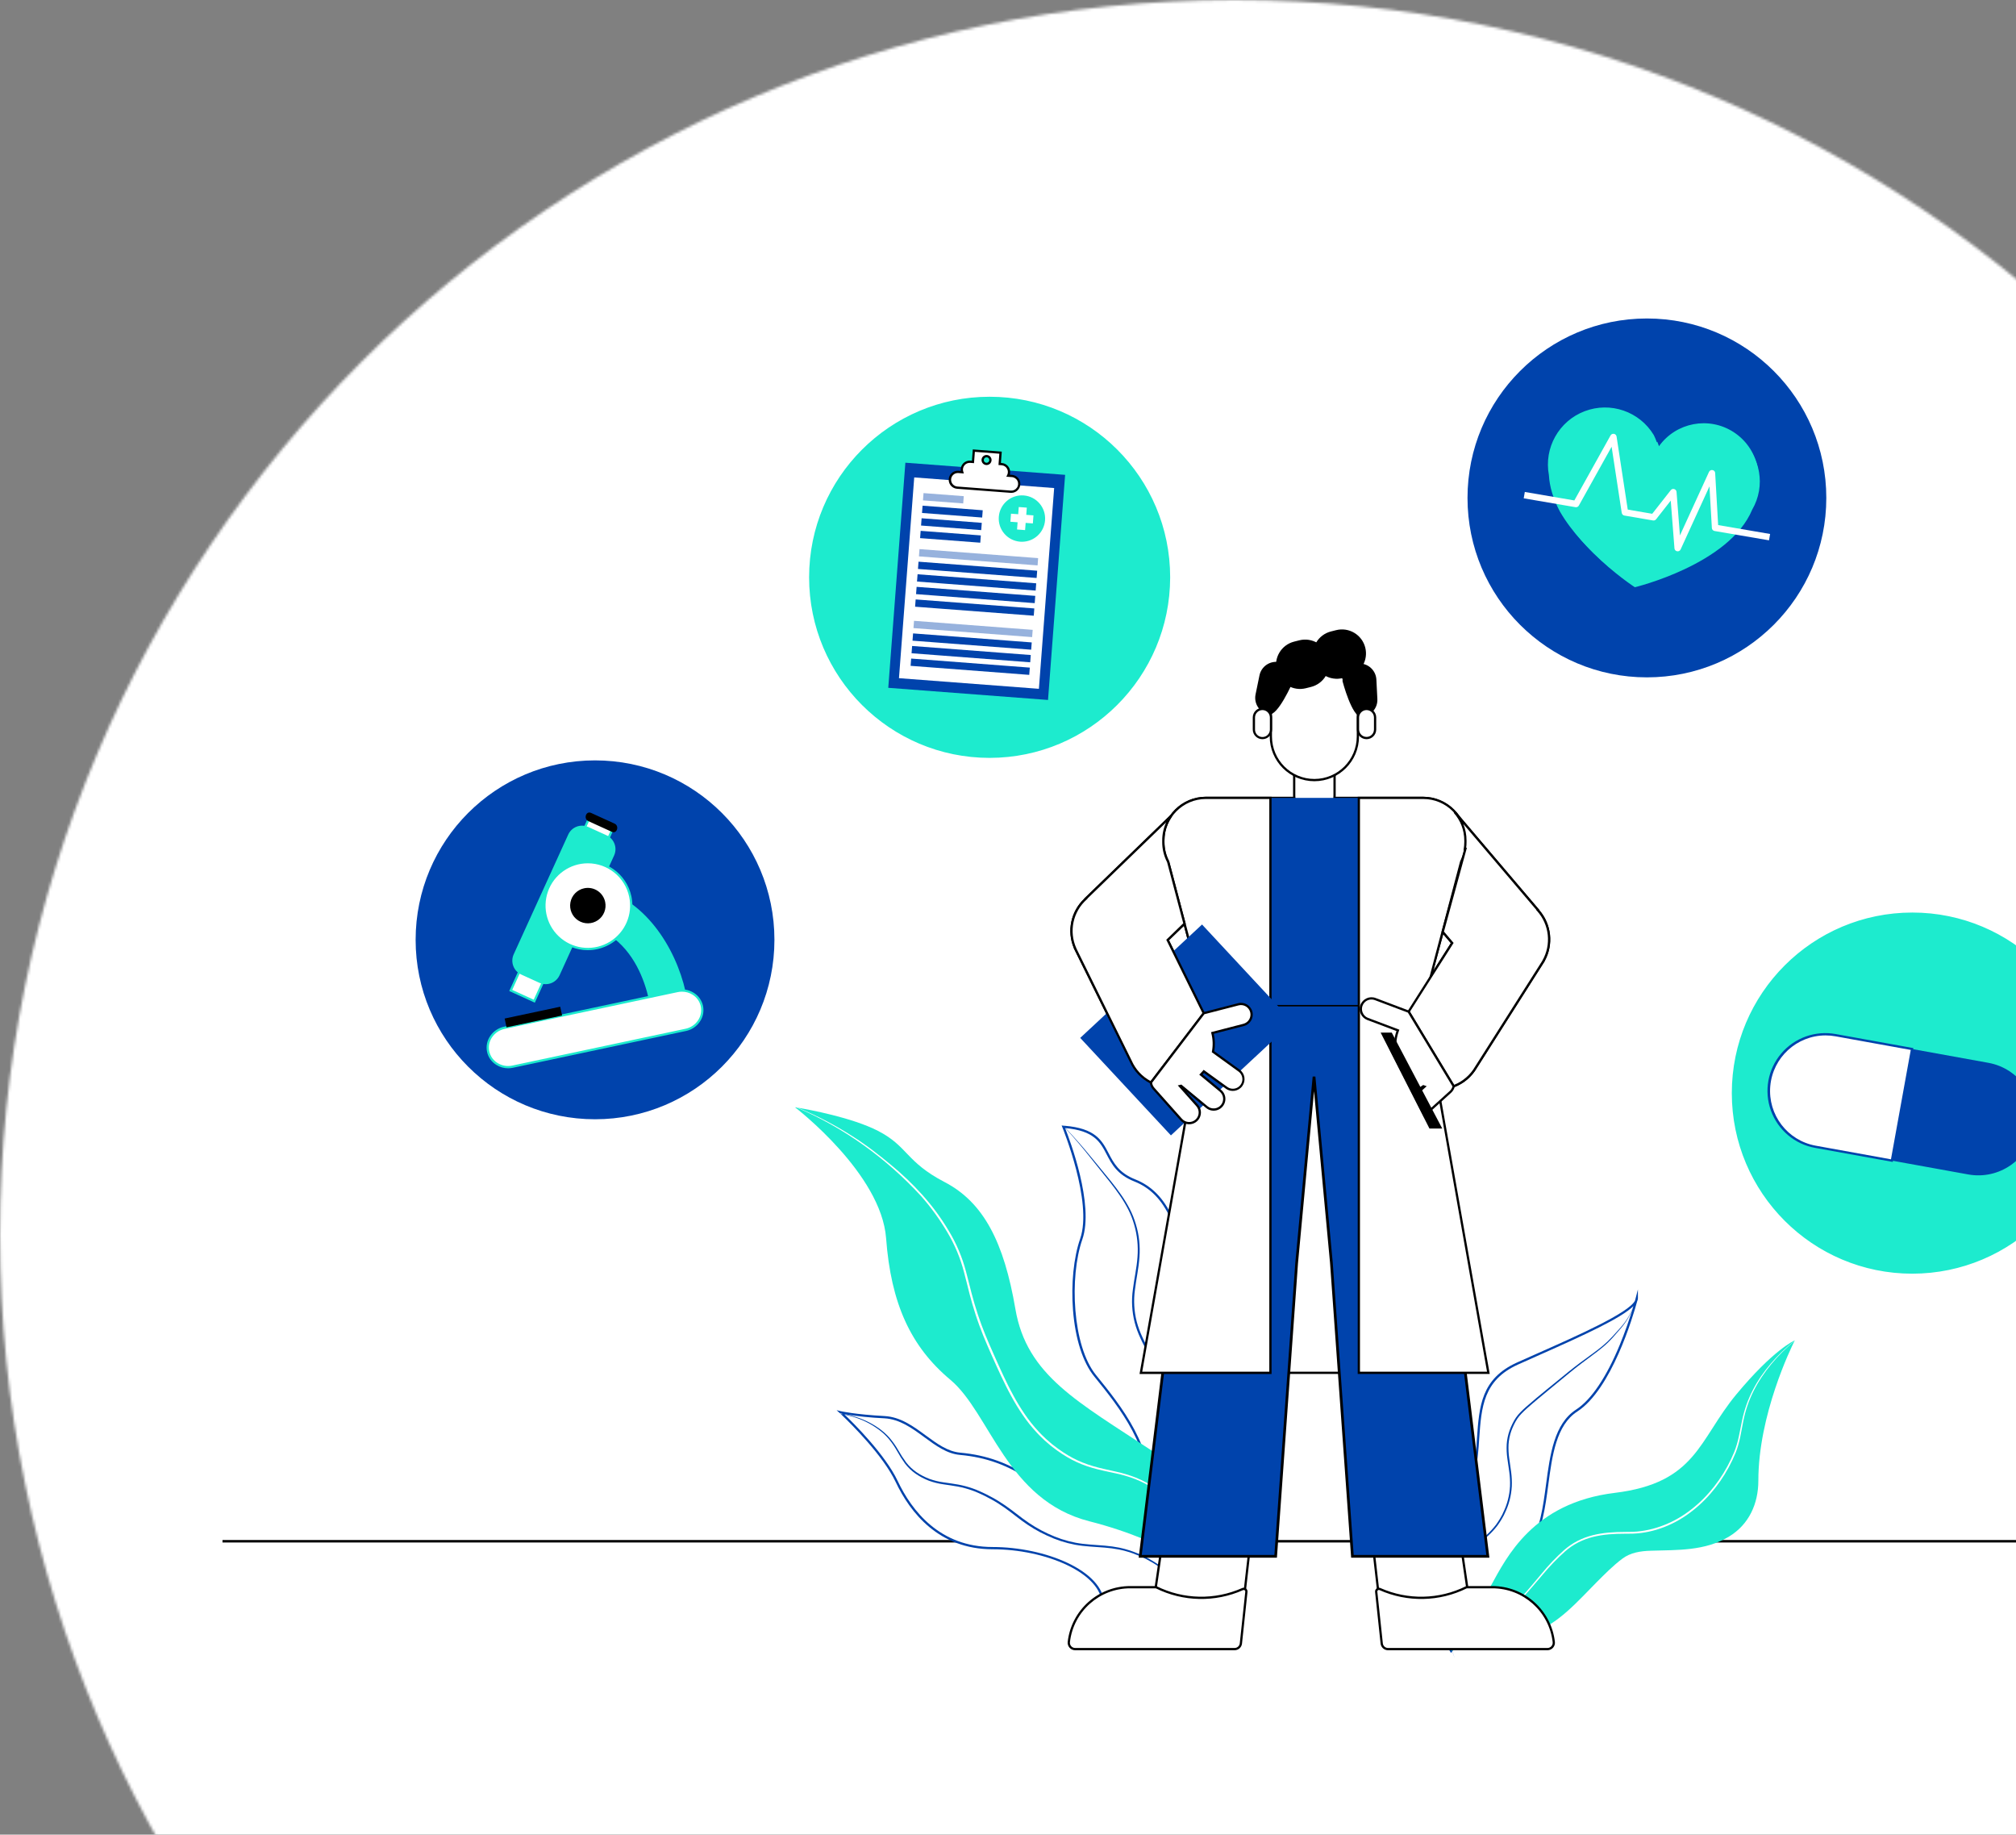 <svg width="743" height="676" viewBox="0 0 743 676" fill="none" xmlns="http://www.w3.org/2000/svg">
<rect x="0" y="0" width="743" height="676" fill="#808080" stroke="none"/>
<mask id="mask0" mask-type="alpha" maskUnits="userSpaceOnUse" x="0" y="0" width="910" height="910">
<path d="M455 910C706.29 910 910 706.29 910 455C910 203.71 706.29 0 455 0C203.71 0 0 203.71 0 455C0 706.29 203.71 910 455 910Z" fill="white"/>
</mask>
<g mask="url(#mask0)">
<rect width="744" height="676" fill="white"/>
<path d="M82 567.437H861.293V568.352H82V567.437Z" fill="black"/>
<path d="M606.971 117.347C643.486 117.347 673.088 146.949 673.088 183.464C673.088 219.98 643.486 249.582 606.971 249.582C570.455 249.582 540.853 219.98 540.853 183.464C540.853 146.949 570.455 117.347 606.971 117.347Z" fill="#0043AC"/>
<path d="M648.283 180.906C649.903 171.459 644.801 162.141 635.969 158.416C627.137 154.691 616.903 157.542 611.269 165.297C608.15 154.77 597.327 148.536 586.657 151.12C575.987 153.704 569.216 164.2 571.259 174.986C572.449 196.889 602.523 216.373 602.523 216.373C602.523 216.373 637.387 208.008 645.796 187.747C647.024 185.632 647.866 183.316 648.283 180.906Z" fill="#1DEBCE"/>
<path d="M645.007 186.326C650.178 177.055 647.162 165.357 638.153 159.742C629.144 154.127 617.314 156.571 611.268 165.297C611.097 164.725 610.9 164.163 610.681 163.611C610.615 163.698 610.547 163.785 610.481 163.874C606.712 153.956 595.986 148.564 585.777 151.456C575.568 154.348 569.264 164.565 571.257 174.986C571.504 179.582 573.029 184.069 575.277 188.293C584.065 203.502 601.734 214.949 601.734 214.949C601.734 214.949 636.601 206.586 645.007 186.326Z" fill="#1DEBCE"/>
<path fill-rule="evenodd" clip-rule="evenodd" d="M601.511 215.298L601.66 215.394L601.833 215.353C602.184 215.269 636.971 206.713 645.382 186.51C650.875 177.163 648.046 165.149 638.959 159.236C629.872 153.323 617.742 155.602 611.421 164.41C611.312 164.094 611.194 163.777 611.068 163.458L610.795 162.772L610.634 162.984C610.319 162.064 609.941 161.167 609.503 160.298C604.249 151.595 593.519 147.9 584.02 151.521C574.52 155.143 568.974 165.043 570.846 175.035C571.083 179.335 572.451 183.862 574.921 188.501C583.657 203.622 601.333 215.182 601.511 215.298ZM575.961 158.273C579.799 153.644 585.501 150.968 591.514 150.973L591.511 150.969C598.57 150.968 605.116 154.656 608.773 160.693C609.303 161.751 609.741 162.853 610.081 163.987L610.318 164.785L610.557 164.462C610.672 164.782 610.776 165.098 610.868 165.41L611.108 166.213L611.602 165.538C616.779 158.106 626.376 155.192 634.811 158.489C643.247 161.787 648.322 170.437 647.086 179.409C646.677 181.771 645.851 184.041 644.649 186.115L644.625 186.163C636.698 205.264 604.484 213.819 601.813 214.498C600.081 213.343 583.85 202.29 575.648 188.094C573.237 183.566 571.901 179.146 571.675 174.961L571.668 174.909C570.549 169.001 572.123 162.902 575.961 158.273Z" fill="#1DEBCE"/>
<path d="M633.225 193.471L632.125 174.263C632.095 173.725 631.69 173.283 631.157 173.206C630.627 173.102 630.094 173.371 629.865 173.861L619.14 197.296L617.888 181.226C617.837 180.686 617.426 180.25 616.89 180.168C616.474 180.089 616.049 180.248 615.787 180.581L608.93 189.309L599.908 187.764L595.793 160.866C595.727 160.351 595.332 159.94 594.821 159.852C594.308 159.765 593.797 160.016 593.553 160.475L580.226 184.395L561.969 181.268L561.568 183.61L580.653 186.878C581.167 186.962 581.677 186.704 581.914 186.239L593.964 164.61L597.686 188.932C597.751 189.452 598.147 189.87 598.663 189.962L609.227 191.77C609.648 191.844 610.076 191.685 610.346 191.354L615.756 184.463L617.128 202.069C617.17 202.603 617.576 203.038 618.106 203.117C618.633 203.22 619.163 202.949 619.388 202.461L630.03 179.208L630.913 194.581C630.959 195.12 631.363 195.56 631.895 195.653L651.97 199.088L652.372 196.75L633.225 193.471Z" fill="white"/>
<path d="M364.733 278.838C401.249 278.838 430.851 249.236 430.851 212.72C430.851 176.204 401.249 146.602 364.733 146.602C328.217 146.602 298.615 176.204 298.615 212.72C298.615 249.236 328.217 278.838 364.733 278.838Z" fill="#1DEBCE"/>
<path fill-rule="evenodd" clip-rule="evenodd" d="M298.199 212.72C298.199 249.465 327.987 279.253 364.732 279.253C401.46 279.212 431.224 249.448 431.266 212.72C431.266 175.975 401.478 146.187 364.732 146.187C327.987 146.187 298.199 175.975 298.199 212.72ZM299.03 212.72C299.03 176.434 328.445 147.018 364.732 147.018C401.001 147.059 430.393 176.451 430.434 212.72C430.434 249.006 401.018 278.422 364.732 278.422C328.445 278.422 299.03 249.006 299.03 212.72Z" fill="#1DEBCE"/>
<path d="M327.373 253.436L333.678 170.488L392.554 174.964L386.248 257.911L327.373 253.436Z" fill="#0043AC"/>
<path d="M331.317 249.883L336.938 175.911L388.51 179.83L382.889 253.801L331.317 249.883Z" fill="white"/>
<path d="M384.744 191.684C384.495 194.965 382.295 197.772 379.169 198.797C376.044 199.823 372.608 198.864 370.465 196.369C368.321 193.873 367.893 190.332 369.378 187.397C370.864 184.462 373.971 182.711 377.251 182.961C381.729 183.301 385.084 187.206 384.744 191.684Z" fill="#1DEBCE"/>
<path fill-rule="evenodd" clip-rule="evenodd" d="M375.985 199.594C376.206 199.61 376.426 199.619 376.646 199.619C381.111 199.612 384.818 196.17 385.157 191.718C385.514 187.011 381.988 182.906 377.282 182.548C372.575 182.191 368.469 185.716 368.111 190.423C367.753 195.129 371.278 199.235 375.985 199.594ZM368.921 190.883C369.024 186.699 372.444 183.361 376.629 183.358V183.355C376.824 183.355 377.021 183.362 377.219 183.38C381.465 183.708 384.646 187.411 384.328 191.658C384.011 195.831 380.426 198.99 376.247 198.78C372.067 198.57 368.817 195.066 368.921 190.883Z" fill="#1DEBCE"/>
<path d="M380.885 189.902L378.231 189.701L378.432 187.045L375.466 186.819L375.264 189.475L372.609 189.274L372.384 192.239L375.038 192.44L374.837 195.096L377.804 195.322L378.004 192.666L380.661 192.868L380.885 189.902Z" fill="white"/>
<path d="M340.162 184.369L340.366 181.689L355.2 182.817L354.996 185.497L340.162 184.369Z" fill="#0043AC" fill-opacity="0.41"/>
<path d="M339.81 189.005L340.014 186.325L362.186 188.015L361.981 190.695L339.81 189.005Z" fill="#0043AC"/>
<path d="M339.457 193.641L339.661 190.96L361.836 192.646L361.632 195.327L339.457 193.641Z" fill="#0043AC"/>
<path d="M339.104 198.276L339.308 195.597L361.484 197.283L361.28 199.962L339.104 198.276Z" fill="#0043AC"/>
<path d="M338.672 205.003L338.875 202.325L382.607 205.649L382.403 208.328L338.672 205.003Z" fill="#0043AC" fill-opacity="0.41"/>
<path d="M338.319 209.64L338.523 206.961L382.255 210.285L382.051 212.964L338.319 209.64Z" fill="#0043AC"/>
<path d="M337.968 214.276L338.172 211.596L381.898 214.929L381.694 217.609L337.968 214.276Z" fill="#0043AC"/>
<path d="M337.615 218.912L337.819 216.231L381.549 219.556L381.346 222.237L337.615 218.912Z" fill="#0043AC"/>
<path d="M337.262 223.548L337.466 220.868L381.198 224.191L380.994 226.871L337.262 223.548Z" fill="#0043AC"/>
<path d="M336.663 231.43L336.867 228.748L380.599 232.072L380.395 234.753L336.663 231.43Z" fill="#0043AC" fill-opacity="0.41"/>
<path d="M336.31 236.065L336.514 233.386L380.246 236.71L380.042 239.389L336.31 236.065Z" fill="#0043AC"/>
<path d="M335.957 240.698L336.161 238.019L379.888 241.353L379.684 244.031L335.957 240.698Z" fill="#0043AC"/>
<path d="M335.605 245.335L335.81 242.657L379.536 245.99L379.331 248.668L335.605 245.335Z" fill="#0043AC"/>
<path fill-rule="evenodd" clip-rule="evenodd" d="M371.538 175.279L372.941 175.383L372.937 175.385C374.537 175.506 375.736 176.902 375.614 178.502C375.493 180.102 374.097 181.301 372.497 181.18L352.794 179.682C351.759 179.604 350.845 178.979 350.395 178.043C349.946 177.107 350.03 176.002 350.616 175.145C351.202 174.288 352.2 173.809 353.235 173.888L354.638 173.991C354.315 173.066 354.481 172.04 355.079 171.263C355.677 170.486 356.626 170.063 357.603 170.138L358.587 170.213L358.905 166.04L368.756 166.789L368.439 170.961L369.191 171.019C370.169 171.093 371.043 171.656 371.516 172.515C371.99 173.374 371.998 174.413 371.538 175.279ZM362.168 169.396C362.107 170.185 362.698 170.874 363.487 170.935H363.485C363.865 170.965 364.241 170.842 364.53 170.594C364.819 170.346 364.998 169.993 365.026 169.613C365.086 168.824 364.495 168.136 363.705 168.076C362.916 168.016 362.228 168.607 362.168 169.396Z" fill="white"/>
<path fill-rule="evenodd" clip-rule="evenodd" d="M372.468 181.593C372.554 181.599 372.639 181.602 372.725 181.602H372.729C374.514 181.6 375.979 180.188 376.045 178.404C376.111 176.62 374.755 175.102 372.975 174.969L372.143 174.906C372.219 174.667 372.266 174.419 372.284 174.169C372.352 173.29 372.068 172.421 371.494 171.752C370.92 171.083 370.104 170.67 369.225 170.604L368.887 170.578L369.204 166.406L358.524 165.594L358.206 169.766L357.635 169.722C356.625 169.647 355.637 170.035 354.948 170.776C354.26 171.518 353.947 172.533 354.098 173.534L353.269 173.471C352.077 173.365 350.921 173.909 350.241 174.894C349.562 175.879 349.464 177.153 349.987 178.23C350.509 179.307 351.57 180.019 352.764 180.095L372.468 181.593ZM350.533 176.594C350.632 175.297 351.711 174.295 353.012 174.293C353.076 174.293 353.141 174.295 353.207 174.298L355.238 174.451L355.031 173.854C354.753 173.06 354.895 172.18 355.407 171.514C355.92 170.848 356.734 170.485 357.572 170.55L358.97 170.657L359.288 166.484L368.31 167.17L367.993 171.342L369.16 171.431C369.998 171.494 370.747 171.976 371.153 172.712C371.558 173.448 371.565 174.339 371.171 175.081L370.875 175.642L372.908 175.798C373.801 175.857 374.594 176.391 374.984 177.197C375.375 178.003 375.302 178.956 374.795 179.694C374.287 180.432 373.423 180.84 372.53 180.763L352.828 179.266C351.457 179.16 350.43 177.965 350.533 176.594ZM363.597 171.354C363.55 171.354 363.502 171.354 363.455 171.349C362.449 171.273 361.688 170.406 361.744 169.399C361.8 168.391 362.653 167.614 363.661 167.651C364.669 167.688 365.463 168.525 365.445 169.534C365.428 170.543 364.606 171.352 363.597 171.354ZM362.58 169.467C362.601 168.921 363.048 168.489 363.594 168.488C363.62 168.488 363.646 168.488 363.673 168.49C364.234 168.533 364.653 169.022 364.61 169.583C364.567 170.143 364.078 170.563 363.517 170.52C362.973 170.477 362.559 170.012 362.58 169.467Z" fill="black"/>
<path d="M704.793 336.654C741.309 336.654 770.911 366.256 770.911 402.772C770.911 439.287 741.309 468.889 704.793 468.889C668.277 468.889 638.676 439.287 638.676 402.772C638.676 366.256 668.277 336.654 704.793 336.654Z" fill="#1DEBCE"/>
<path fill-rule="evenodd" clip-rule="evenodd" d="M638.261 402.773C638.262 439.517 668.049 469.305 704.794 469.305C741.523 469.264 771.287 439.499 771.327 402.77C771.326 366.025 741.538 336.238 704.793 336.239C668.048 336.24 638.261 366.028 638.261 402.773ZM644.092 377.629C654.261 353.078 678.219 337.07 704.793 337.07C741.062 337.11 770.453 366.501 770.495 402.77C770.496 429.344 754.489 453.302 729.938 463.472C705.387 473.642 677.127 468.021 658.335 449.231C639.544 430.44 633.923 402.181 644.092 377.629Z" fill="#1DEBCE"/>
<path d="M704.699 386.522L676.558 381.431C669.201 380.076 661.681 382.758 656.841 388.462C652.002 394.166 650.581 402.022 653.115 409.06C655.65 416.098 661.754 421.244 669.119 422.552L697.252 427.644L704.699 386.522Z" fill="white"/>
<path fill-rule="evenodd" clip-rule="evenodd" d="M669.045 422.963L697.587 428.128L705.18 386.187L676.63 381.024C669.117 379.621 661.429 382.348 656.48 388.172C651.531 393.995 650.079 402.023 652.675 409.211C655.271 416.399 661.517 421.646 669.045 422.963ZM652.44 400.184C653.374 389.633 662.199 381.535 672.791 381.509C674.03 381.509 675.265 381.621 676.484 381.842L704.216 386.858L696.917 427.162L669.193 422.146C658.77 420.258 651.506 410.735 652.44 400.184Z" fill="#0043AC"/>
<path d="M697.252 427.645L725.389 432.737C736.745 434.792 747.617 427.252 749.672 415.896C751.727 404.54 744.188 393.669 732.832 391.613L704.699 386.522L697.252 427.645Z" fill="#0043AC"/>
<path d="M219.299 280.173C255.815 280.173 285.417 309.775 285.417 346.291C285.417 382.807 255.815 412.408 219.299 412.408C182.783 412.408 153.181 382.807 153.181 346.291C153.181 309.775 182.783 280.173 219.299 280.173Z" fill="#0043AC"/>
<path d="M188.235 364.953L217.331 301.038L226.002 304.986L196.906 368.9L188.235 364.953Z" fill="white"/>
<path fill-rule="evenodd" clip-rule="evenodd" d="M187.685 365.157L197.112 369.451L226.553 304.781L217.127 300.487L187.685 365.157ZM196.7 368.35L188.785 364.745L217.539 301.588L225.452 305.193L196.7 368.35Z" fill="#1DEBCE"/>
<path d="M223.38 308.161C225.985 309.356 227.135 312.43 225.954 315.041L205.853 359.178C204.657 361.783 201.581 362.933 198.969 361.752L192.27 358.701C189.665 357.505 188.514 354.43 189.696 351.818L209.797 307.682C210.993 305.077 214.068 303.926 216.68 305.107L223.38 308.161Z" fill="#1DEBCE"/>
<path fill-rule="evenodd" clip-rule="evenodd" d="M198.797 362.13C199.525 362.463 200.316 362.635 201.116 362.635C203.319 362.637 205.32 361.351 206.234 359.347L226.334 315.21C227.61 312.391 226.368 309.071 223.555 307.781L216.853 304.727C214.032 303.447 210.707 304.691 209.419 307.509L189.318 351.645C188.041 354.466 189.284 357.787 192.098 359.078L198.797 362.13ZM210.177 307.854C210.956 306.148 212.66 305.054 214.536 305.055C215.216 305.056 215.889 305.202 216.508 305.484L223.21 308.539C225.606 309.639 226.663 312.467 225.577 314.869L205.477 359.005C204.379 361.406 201.546 362.465 199.142 361.374L192.444 358.322C190.047 357.222 188.989 354.393 190.075 351.99L210.177 307.854Z" fill="#1DEBCE"/>
<path d="M215.42 339.861C216.401 340.079 217.365 340.368 218.304 340.725C221.09 341.721 221.92 342.203 224.954 344.267C232.951 349.708 237.466 358.849 239.56 368.188C241.394 376.357 254.104 373.665 252.267 365.486C248.624 349.237 237.169 331.077 219.503 327.525C216.032 326.827 212.509 327.993 211.295 331.652C210.283 334.702 211.948 339.162 215.422 339.86L215.42 339.861Z" fill="#1DEBCE"/>
<path fill-rule="evenodd" clip-rule="evenodd" d="M239.153 368.279C239.763 371.418 242.561 373.649 245.756 373.544C246.332 373.544 246.906 373.48 247.468 373.354C250.674 372.634 253.669 369.837 252.672 365.396C248.976 348.912 237.311 330.683 219.585 327.119C215.472 326.291 212.062 328.02 210.9 331.522C210.309 333.513 210.573 335.661 211.627 337.451C212.398 338.883 213.751 339.911 215.338 340.268C216.299 340.484 217.244 340.767 218.165 341.117C220.915 342.099 221.738 342.584 224.719 344.61C233.62 350.667 237.481 360.825 239.153 368.279ZM211.688 331.784C212.679 328.797 215.157 327.749 217.606 327.749V327.75C218.214 327.752 218.82 327.814 219.416 327.936C236.778 331.427 248.22 349.359 251.857 365.581C252.731 369.464 250.099 371.913 247.285 372.545C244.385 373.196 240.858 372.083 239.963 368.1C238.258 360.498 234.312 350.136 225.186 343.925C222.133 341.847 221.285 341.352 218.444 340.337C217.486 339.972 216.502 339.677 215.502 339.453C214.149 339.141 212.998 338.259 212.346 337.034C211.419 335.447 211.181 333.55 211.688 331.784Z" fill="#1DEBCE"/>
<path d="M258.69 370.721C259.529 374.659 256.848 378.596 252.733 379.469L188.91 393.032C184.796 393.906 180.746 391.4 179.909 387.462C179.072 383.523 181.752 379.587 185.866 378.712L249.691 365.152C253.804 364.276 257.854 366.783 258.69 370.721Z" fill="white"/>
<path fill-rule="evenodd" clip-rule="evenodd" d="M182.962 392.405C184.25 393.203 185.736 393.625 187.251 393.623C187.838 393.624 188.423 393.563 188.997 393.442L252.82 379.879C254.893 379.448 256.718 378.23 257.912 376.481C259.099 374.781 259.528 372.665 259.097 370.636C258.666 368.608 257.414 366.849 255.638 365.779C253.836 364.666 251.673 364.295 249.604 364.744L185.779 378.304C183.706 378.735 181.881 379.954 180.687 381.703C179.5 383.403 179.071 385.519 179.502 387.547C179.933 389.576 181.186 391.335 182.962 392.405ZM249.778 365.557C250.294 365.446 250.821 365.391 251.349 365.391C252.71 365.389 254.045 365.768 255.202 366.485C256.781 367.44 257.897 369.004 258.285 370.808C258.664 372.614 258.281 374.496 257.227 376.011C256.153 377.583 254.512 378.677 252.647 379.064L188.824 392.623C186.965 393.028 185.02 392.696 183.401 391.696C181.818 390.745 180.701 389.179 180.317 387.373C179.933 385.567 180.316 383.682 181.375 382.169C182.448 380.598 184.089 379.503 185.953 379.117L249.778 365.557Z" fill="#1DEBCE"/>
<path d="M185.996 375.292L206.467 370.941L207.157 374.187L186.685 378.538L185.996 375.292Z" fill="black"/>
<path d="M232.299 330.357C233.645 336.688 231.044 343.206 225.71 346.872C220.376 350.537 213.359 350.629 207.931 347.103C202.503 343.578 199.734 337.13 200.914 330.766C202.095 324.402 206.992 319.376 213.323 318.032C221.967 316.196 230.462 321.714 232.299 330.357Z" fill="white"/>
<path fill-rule="evenodd" clip-rule="evenodd" d="M200.268 334.812C200.858 343.409 207.996 350.087 216.614 350.104C221.57 350.105 226.263 347.87 229.385 344.021C232.507 340.172 233.727 335.12 232.704 330.271C230.911 321.841 222.905 316.233 214.37 317.428C205.836 318.623 199.677 326.214 200.268 334.812ZM201.955 328.476C204.161 322.252 210.048 318.094 216.65 318.096H216.652C224.01 318.097 230.365 323.246 231.892 330.444C233.263 336.902 230.417 343.524 224.787 346.972C219.157 350.421 211.965 349.948 206.835 345.792C201.705 341.636 199.75 334.699 201.955 328.476Z" fill="#1DEBCE"/>
<path d="M223.034 332.325C223.583 334.908 222.523 337.567 220.347 339.063C218.172 340.558 215.309 340.596 213.095 339.158C210.88 337.72 209.75 335.09 210.231 332.494C210.713 329.898 212.71 327.848 215.293 327.299C218.818 326.551 222.283 328.8 223.034 332.325Z" fill="black"/>
<path d="M216.833 302.553C219.722 303.869 222.612 305.185 225.503 306.501C227.373 307.354 228.351 304.319 226.502 303.477C223.614 302.161 220.725 300.845 217.835 299.529C215.964 298.675 214.986 301.711 216.833 302.553V302.553Z" fill="black"/>
<path d="M398.501 456.54C393.706 470.329 394.609 495.804 403.597 506.894C412.586 517.984 425.476 533.865 423.38 552.749C421.416 570.418 436.771 580.43 445.505 581.646L445.648 581.667C446.165 581.733 446.685 581.768 447.206 581.771C447.206 581.771 472.531 548.551 453.35 521.279C434.169 494.008 437.465 493.406 436.868 476.022C436.271 458.637 432.67 440.655 418.284 434.962C403.991 429.302 412.186 416.838 392.295 415.209C392.265 415.209 392.236 415.205 392.203 415.205L391.911 415.179C391.911 415.179 403.295 442.752 398.501 456.54Z" fill="white"/>
<path fill-rule="evenodd" clip-rule="evenodd" d="M447.202 582.187H447.409L447.534 582.023C451.938 575.849 455.417 569.064 457.862 561.885C461.48 551.106 463.696 535.271 453.687 521.041C437.4 497.881 437.394 494.063 437.374 482.737V482.737C437.371 480.783 437.367 478.57 437.279 476.008C436.478 452.83 430.313 439.277 418.433 434.576C412.351 432.167 410.44 428.503 408.591 424.958L408.591 424.958C406.117 420.214 403.78 415.733 392.293 414.794L392.286 415.023L392.262 415.033L392.236 414.791L391.262 414.707L391.522 415.338C391.635 415.613 402.793 442.921 398.104 456.404C395.693 463.339 394.704 473.192 395.462 482.762C396.296 493.31 399.069 501.973 403.27 507.156L403.274 507.16C412.459 518.485 425.038 533.994 422.96 552.704C422.013 560.417 424.654 568.138 430.126 573.656C435.274 579.001 441.594 581.522 445.438 582.057L445.591 582.079C446.125 582.148 446.663 582.184 447.202 582.187ZM398.893 456.677L398.501 456.541L398.893 456.679C394.07 470.548 395.237 495.922 403.92 506.633L403.92 506.633C413.199 518.072 425.908 533.739 423.792 552.796C422.875 560.263 425.432 567.738 430.73 573.08C435.731 578.271 441.848 580.717 445.562 581.236L445.708 581.258C446.166 581.314 446.601 581.347 446.997 581.355C451.287 575.287 454.684 568.634 457.083 561.601C460.635 551.01 462.812 535.46 453.009 521.521C436.572 498.147 436.565 494.265 436.546 482.74C436.543 480.793 436.539 478.587 436.451 476.039C435.662 453.227 429.669 439.917 418.13 435.351C411.76 432.828 409.776 429.024 407.857 425.345C405.513 420.85 403.296 416.601 392.547 415.65C394.25 419.934 403.341 443.891 398.893 456.679L398.893 456.679C398.893 456.679 398.893 456.678 398.893 456.677Z" fill="#0043AC"/>
<path d="M309.789 520.377C309.789 520.377 309.989 520.561 310.357 520.913C310.42 520.971 310.49 521.038 310.564 521.108C313.739 524.137 325.798 536.004 330.462 545.853C335.859 557.244 346.348 570.431 365.829 570.431C385.31 570.431 406.292 579.123 406.593 591.111C406.835 600.844 432.949 608.337 443.175 594.812C443.212 594.76 443.25 594.708 443.287 594.656C445.593 591.536 447.063 587.312 447.202 581.772C447.202 581.772 429.07 552.45 411.985 553.046C394.9 553.643 388.611 550.95 380.215 545.257C371.818 539.564 363.732 536.564 353.841 535.666C343.949 534.768 337.06 522.776 325.968 522.179C314.876 521.582 309.789 520.377 309.789 520.377Z" fill="white"/>
<path fill-rule="evenodd" clip-rule="evenodd" d="M417.097 601.107C420.118 602.076 423.272 602.572 426.445 602.577C428.043 602.581 429.638 602.446 431.213 602.172C436.439 601.25 440.69 598.792 443.51 595.063L443.624 594.907C446.143 591.5 447.487 587.084 447.619 581.784L447.622 581.661L447.557 581.557C444.222 576.368 440.459 571.468 436.308 566.906C427.372 557.183 419.18 552.381 411.972 552.634C395.487 553.214 389.178 550.833 380.45 544.914C371.92 539.127 363.726 536.148 353.881 535.254C349.261 534.835 345.324 531.944 341.156 528.883C336.604 525.54 331.897 522.083 325.993 521.765C315.097 521.175 309.952 519.991 309.884 519.975L309.884 519.975L308.337 519.611L309.504 520.684C309.506 520.686 309.705 520.868 310.069 521.216L310.277 521.41C313.763 524.735 325.497 536.341 330.087 546.031C335.452 557.352 346.007 570.846 365.831 570.846C375.488 570.846 385.473 572.962 393.227 576.651C401.444 580.559 406.043 585.698 406.179 591.122C406.278 595.086 410.563 599.005 417.097 601.107ZM330.84 545.678C326.3 536.093 314.925 524.719 311.116 521.063L311.117 521.06C316.026 521.862 320.978 522.375 325.948 522.594C331.605 522.902 336.21 526.281 340.664 529.552L340.664 529.552C344.928 532.683 348.955 535.641 353.806 536.081C363.503 536.961 371.577 539.898 379.984 545.602C388.87 551.628 395.284 554.053 412.002 553.463C428.165 552.898 445.576 579.976 446.785 581.888C446.64 586.955 445.352 591.169 442.957 594.408L442.846 594.564C438.621 600.152 429.1 604.097 417.351 600.318C411.159 598.325 407.1 594.71 407.01 591.104C406.699 578.678 385.058 570.018 365.831 570.018C346.442 570.018 336.101 556.782 330.84 545.678Z" fill="#0043AC"/>
<path d="M392.201 415.206C394.126 417.289 396.002 419.414 397.827 421.579C400.438 424.65 402.886 427.853 405.425 430.99C407.957 434.127 410.521 437.243 412.781 440.568C413.918 442.218 414.945 443.941 415.855 445.727C416.753 447.513 417.478 449.382 418.019 451.307C419.13 455.153 419.539 459.167 419.226 463.158C418.955 467.151 418.019 471.081 417.53 475.112C416.951 479.166 417.174 483.294 418.186 487.263C418.71 489.235 419.41 491.156 420.279 493.002C420.717 493.917 421.106 494.857 421.611 495.742C422.096 496.632 422.551 497.543 423.102 498.399C425.253 501.833 427.639 505.114 430.245 508.218C432.751 511.363 435.228 514.542 436.991 518.134L437.643 519.479C437.872 519.926 438.026 520.402 438.219 520.862L438.775 522.252L439.23 523.677C439.372 524.157 439.541 524.625 439.668 525.11L440.019 526.568C440.132 527.056 440.257 527.541 440.366 528.03L440.633 529.504C440.965 531.473 441.128 533.467 441.122 535.465C441.118 537.461 440.921 539.458 440.725 541.467C439.848 549.52 440.107 557.657 441.494 565.639C442.4 571.073 443.74 576.426 445.504 581.645L445.646 581.666C443.963 576.413 442.709 571.032 441.895 565.576C440.594 557.625 440.414 549.531 441.36 541.529C441.577 539.529 441.795 537.507 441.815 535.469C441.836 533.432 441.678 531.397 441.343 529.387L441.076 527.887C440.968 527.39 440.846 526.897 440.73 526.4L440.378 524.918C440.253 524.425 440.082 523.944 439.936 523.456L439.476 522.001L438.916 520.581C438.72 520.109 438.562 519.624 438.331 519.169L437.667 517.791C435.88 514.119 433.369 510.878 430.867 507.72C428.295 504.635 425.94 501.376 423.816 497.966C423.273 497.127 422.822 496.233 422.342 495.356C421.841 494.487 421.459 493.56 421.022 492.662C420.168 490.859 419.477 488.982 418.959 487.056C417.959 483.187 417.731 479.159 418.286 475.202C418.75 471.225 419.681 467.27 419.944 463.205C420.092 461.172 420.061 459.13 419.853 457.102C419.631 455.075 419.223 453.073 418.633 451.121C418.062 449.167 417.307 447.272 416.377 445.461C415.438 443.663 414.381 441.927 413.215 440.266C410.901 436.941 408.312 433.837 405.742 430.73C403.153 427.643 400.651 424.472 397.982 421.444C396.132 419.322 394.235 417.244 392.293 415.21C392.263 415.21 392.234 415.206 392.201 415.206Z" fill="#0043AC"/>
<path d="M293.005 407.991C293.494 408.367 324.784 432.452 326.572 456.24C328.368 480.216 335.559 496.101 350.247 508.39C364.935 520.679 370.927 552.75 401.499 560.54C432.071 568.33 447.204 581.771 447.204 581.771C447.204 581.771 447.287 581.308 447.379 580.456C447.387 580.36 447.4 580.264 447.413 580.159C448.031 573.856 448.553 550.461 424.878 534.768C397.301 516.485 378.421 506.894 374.224 482.317C370.027 457.74 362.534 443.053 348.151 435.559C333.767 428.066 334.663 422.373 323.573 416.68C313.987 411.759 298.135 408.852 294.009 408.15C293.858 408.125 293.72 408.104 293.603 408.087C293.247 408.025 293.043 407.991 293.005 407.991Z" fill="#1DEBCE"/>
<path d="M293.603 408.087C311.037 415.473 326.718 426.847 339.483 440.731C343.066 444.797 346.261 449.189 349.027 453.851C351.822 458.488 353.932 463.505 355.292 468.746C355.998 471.361 356.621 474.009 357.302 476.649C357.991 479.285 358.738 481.908 359.595 484.502C360.004 485.801 360.493 487.079 360.936 488.37C361.403 489.648 361.913 490.915 362.402 492.188C363.441 494.706 364.516 497.217 365.623 499.697C366.739 502.179 367.845 504.668 369.015 507.127C369.587 508.363 370.205 509.578 370.799 510.802C371.434 512.013 372.031 513.237 372.703 514.428C373.999 516.834 375.424 519.168 376.972 521.42C378.511 523.686 380.222 525.831 382.089 527.836L382.791 528.584C383.021 528.839 383.263 529.085 383.514 529.315L384.996 530.739C385.502 531.199 386.032 531.633 386.55 532.084C386.81 532.306 387.064 532.531 387.33 532.748L388.144 533.372C390.308 535.057 392.612 536.554 395.032 537.845C397.466 539.116 400.023 540.135 402.664 540.886C405.291 541.65 407.977 542.173 410.625 542.749C413.276 543.28 415.879 544.03 418.407 544.992C420.918 545.989 423.319 547.244 425.57 548.739C430.077 551.757 434.021 555.54 437.224 559.917C440.419 564.311 443.059 569.082 445.085 574.123C445.929 576.203 446.693 578.314 447.378 580.455C447.387 580.359 447.399 580.263 447.412 580.158C446.773 578.099 446.061 576.054 445.273 574.047C443.301 568.958 440.708 564.132 437.554 559.679C434.353 555.232 430.396 551.381 425.865 548.301C423.592 546.771 421.166 545.482 418.626 544.454C416.076 543.459 413.446 542.68 410.765 542.127C408.108 541.526 405.448 540.991 402.858 540.218C400.268 539.466 397.759 538.459 395.368 537.211C392.991 535.931 390.727 534.452 388.601 532.787L387.8 532.173C387.536 531.96 387.286 531.735 387.031 531.513C386.521 531.071 385.999 530.645 385.502 530.185L384.045 528.782C383.798 528.553 383.564 528.31 383.339 528.06L382.645 527.32C380.808 525.339 379.125 523.22 377.612 520.982C376.085 518.747 374.68 516.431 373.404 514.044C372.74 512.866 372.142 511.647 371.52 510.443C370.927 509.22 370.317 508.012 369.753 506.776C368.592 504.324 367.494 501.84 366.387 499.358C365.272 496.872 364.197 494.38 363.162 491.881C362.673 490.615 362.164 489.358 361.692 488.089C361.249 486.806 360.76 485.543 360.355 484.25C359.499 481.677 358.751 479.075 358.058 476.452C357.373 473.824 356.742 471.18 356.028 468.544C354.638 463.243 352.49 458.169 349.649 453.482C348.254 451.13 346.734 448.858 345.126 446.653C343.509 444.456 341.776 442.34 339.963 440.304C336.313 436.247 332.359 432.475 328.134 429.022C326.045 427.28 323.915 425.584 321.743 423.934C320.649 423.124 319.568 422.297 318.44 421.528L316.769 420.359L315.06 419.235C308.408 414.885 301.359 411.173 294.008 408.149C293.857 408.125 293.719 408.105 293.603 408.087Z" fill="white"/>
<path d="M303.28 520.349C305.725 520.414 308.16 520.668 310.565 521.109C310.49 521.038 310.419 520.971 310.357 520.913C308.017 520.539 305.65 520.351 303.28 520.349Z" fill="white"/>
<path d="M443.177 594.812C444.681 597.218 446.067 599.703 447.385 602.218C446.116 599.649 444.771 597.114 443.288 594.658C443.253 594.708 443.215 594.762 443.177 594.812Z" fill="white"/>
<path d="M310.357 520.91C310.42 520.968 310.491 521.035 310.565 521.106C311.708 521.323 312.84 521.591 313.961 521.908C317.433 522.874 320.704 524.455 323.618 526.574C323.974 526.854 324.353 527.094 324.687 527.393L325.711 528.261L326.668 529.201C326.989 529.513 327.265 529.865 327.566 530.196C328.71 531.575 329.726 533.056 330.602 534.619C331.475 536.216 332.449 537.757 333.518 539.23C334.633 540.695 335.97 541.976 337.482 543.027C338.995 544.069 340.626 544.928 342.341 545.588C344.063 546.212 345.845 546.656 347.659 546.912C349.455 547.196 351.244 547.4 353.001 547.739C354.757 548.071 356.486 548.538 358.172 549.134L359.429 549.597L360.662 550.128C361.485 550.475 362.286 550.897 363.097 551.271C364.692 552.09 366.28 552.933 367.792 553.898C369.312 554.85 370.778 555.882 372.215 556.969C373.651 558.055 375.06 559.182 376.522 560.26C377.984 561.337 379.5 562.352 381.066 563.288C382.631 564.218 384.246 565.061 385.903 565.815C389.202 567.377 392.688 568.51 396.275 569.186C399.871 569.838 403.517 569.934 407.093 570.231C408.881 570.369 410.661 570.608 412.423 570.945L413.735 571.237C413.952 571.289 414.173 571.333 414.386 571.388L415.033 571.576L416.324 571.947C416.755 572.068 417.168 572.244 417.59 572.386C420.975 573.591 424.186 575.24 427.138 577.289C430.08 579.362 432.794 581.741 435.234 584.386C437.685 587.031 439.923 589.867 441.925 592.866C442.351 593.509 442.769 594.156 443.178 594.808C443.216 594.756 443.254 594.704 443.291 594.652C442.911 594.008 442.512 593.373 442.109 592.743C440.149 589.696 437.95 586.809 435.534 584.109C433.102 581.412 430.388 578.983 427.44 576.863C424.467 574.753 421.229 573.047 417.808 571.789C417.382 571.638 416.96 571.458 416.525 571.329L415.214 570.936L414.558 570.74C414.341 570.677 414.115 570.632 413.894 570.577L412.561 570.265C410.776 569.911 408.972 569.66 407.158 569.514C403.541 569.202 399.941 569.098 396.415 568.44C392.895 567.764 389.476 566.641 386.24 565.099C384.612 564.347 383.025 563.509 381.486 562.588C379.95 561.665 378.466 560.662 377.018 559.593C375.57 558.524 374.157 557.404 372.706 556.314C371.255 555.223 369.757 554.184 368.212 553.223C366.675 552.246 365.062 551.398 363.442 550.574C362.619 550.193 361.813 549.772 360.969 549.425L359.712 548.886L358.425 548.414C356.701 547.81 354.934 547.341 353.137 547.011C351.345 546.673 349.541 546.472 347.765 546.197C345.999 545.953 344.262 545.529 342.582 544.931C340.914 544.306 339.325 543.49 337.845 542.5C336.376 541.497 335.072 540.272 333.978 538.87C332.91 537.426 331.935 535.917 331.057 534.35C330.15 532.771 329.101 531.276 327.925 529.885C327.613 529.551 327.328 529.192 326.994 528.883L326.003 527.935L324.951 527.062C324.608 526.761 324.223 526.514 323.86 526.243C320.878 524.152 317.547 522.611 314.022 521.694C312.815 521.371 311.591 521.109 310.357 520.91Z" fill="#0043AC"/>
<path d="M534.811 608.318C534.811 608.318 523.814 590.394 523.407 576.142C523 561.889 540.678 558.349 543.529 541.65C546.381 524.95 542.142 510.159 559.249 502.421C576.355 494.683 603.237 483.685 603.237 478.39C603.237 478.39 594.916 510.792 581.067 519.752C567.219 528.713 573.097 556.184 564.137 569.218L534.811 608.318Z" fill="white"/>
<path fill-rule="evenodd" clip-rule="evenodd" d="M534.457 608.537L534.777 609.057L564.48 569.455C568.392 563.768 569.528 555.281 570.626 547.07L570.628 547.054C572.073 536.26 573.566 525.104 581.294 520.103C593.939 511.921 601.86 485.015 603.383 479.46C603.553 479.129 603.646 478.764 603.654 478.392V475.103L602.836 478.288C602.832 478.305 602.74 478.657 602.566 479.285C600.155 483.814 581.272 492.184 567.213 498.416L567.165 498.437L566.656 498.663C564.008 499.836 561.449 500.97 559.079 502.044C545.879 508.015 545.167 518.168 544.342 529.925L544.342 529.927C544.131 533.83 543.723 537.719 543.121 541.581C541.737 549.679 536.868 554.576 532.159 559.312L532.158 559.313C527.335 564.163 522.779 568.745 522.991 576.155C523.397 590.357 534.346 608.357 534.457 608.537ZM567.502 499.197C584.053 491.863 597.462 485.691 601.998 481.253L602 481.251C600.562 486.098 598.88 490.87 596.961 495.549C592.006 507.534 586.432 515.782 580.841 519.4C572.791 524.608 571.272 535.96 569.803 546.938L569.803 546.939C568.716 555.06 567.593 563.454 563.804 568.967L534.852 607.575C533.056 604.51 524.184 588.756 523.823 576.132C523.622 569.078 528.055 564.619 532.749 559.898C537.326 555.295 542.513 550.078 543.939 541.721C544.547 537.833 544.958 533.916 545.171 529.986C545.977 518.491 546.672 508.568 559.421 502.802C561.943 501.661 564.674 500.45 567.502 499.197Z" fill="#0043AC"/>
<path d="M536.229 611.164C534.968 607.957 533.981 604.649 533.278 601.275C532.933 599.591 532.684 597.888 532.533 596.175C532.481 595.318 532.401 594.46 532.409 593.603C532.409 593.174 532.386 592.745 532.402 592.316L532.454 591.031C532.622 587.604 533.373 584.231 534.675 581.056C535.039 580.284 535.396 579.506 535.784 578.746L536.437 577.646L536.764 577.096C536.868 576.91 537.008 576.747 537.128 576.571L537.877 575.534C537.999 575.36 538.133 575.193 538.276 575.035L538.692 574.55L539.107 574.065L539.315 573.823L539.541 573.595L540.444 572.686C542.9 570.304 545.77 568.368 548.314 565.995C549.601 564.821 550.785 563.538 551.853 562.161L552.595 561.084C552.853 560.732 553.09 560.366 553.305 559.986L553.948 558.847C554.052 558.657 554.167 558.47 554.265 558.276L554.535 557.681C556.089 554.543 556.987 551.122 557.177 547.626C557.246 545.885 557.166 544.141 556.939 542.413C556.735 540.69 556.433 538.99 556.219 537.292C555.975 535.607 555.894 533.902 555.977 532.201C556.089 530.51 556.432 528.842 556.995 527.243C557.283 526.445 557.616 525.663 557.991 524.902C558.355 524.138 558.773 523.401 559.243 522.697C559.724 522.003 560.265 521.353 560.861 520.755C561.45 520.142 562.079 519.56 562.711 518.982C565.271 516.696 567.94 514.51 570.593 512.314L578.573 505.742C581.233 503.56 583.982 501.49 586.759 499.447C588.142 498.419 589.531 497.389 590.85 496.266C592.171 495.146 593.413 493.935 594.566 492.642C599.163 487.469 600.241 486.252 602.61 479.782C600.135 486.211 598.964 487.352 594.314 492.414C593.157 493.681 591.916 494.868 590.598 495.967C589.281 497.066 587.891 498.079 586.499 499.093C583.705 501.108 580.925 503.161 578.238 505.327C575.551 507.494 572.88 509.665 570.214 511.851C567.547 514.037 564.877 516.215 562.289 518.513C561.649 519.097 561.01 519.683 560.402 520.311C559.78 520.933 559.214 521.609 558.71 522.331C558.221 523.059 557.784 523.822 557.404 524.612C557.015 525.396 556.67 526.2 556.371 527.022C555.782 528.677 555.422 530.405 555.3 532.157C555.208 533.902 555.286 535.651 555.532 537.38C555.754 539.1 556.061 540.796 556.267 542.495C556.496 544.185 556.579 545.891 556.517 547.596C556.341 551.006 555.474 554.345 553.967 557.409L553.707 557.992C553.612 558.182 553.499 558.365 553.399 558.551L552.776 559.664C552.568 560.036 552.338 560.394 552.087 560.738L551.366 561.791C550.325 563.142 549.169 564.402 547.912 565.555C547.301 566.151 546.628 566.687 545.984 567.251L543.986 568.887C542.646 569.969 541.324 571.096 540.078 572.305L539.168 573.24L538.94 573.474L538.729 573.723L538.308 574.222L537.888 574.72C537.743 574.883 537.608 575.054 537.485 575.234L536.73 576.299C536.608 576.48 536.47 576.647 536.362 576.838L536.034 577.402L535.378 578.53C534.99 579.309 534.635 580.102 534.272 580.89L533.82 582.112L533.594 582.722C533.528 582.93 533.471 583.138 533.409 583.346L533.046 584.596C532.942 585.016 532.857 585.442 532.761 585.865C532.551 586.707 532.463 587.572 532.324 588.428C532.265 588.857 532.243 589.291 532.201 589.721C532.159 590.152 532.117 590.584 532.117 591.02L532.085 592.319C532.077 592.751 532.105 593.184 532.114 593.618C532.12 594.483 532.217 595.344 532.281 596.205C532.46 597.924 532.737 599.631 533.112 601.317C533.872 604.681 534.914 607.975 536.229 611.164Z" fill="#0043AC"/>
<path d="M534.812 608.317C535.215 608.168 535.615 608.025 536.011 607.89C536.115 607.855 536.219 607.817 536.317 607.786C546.323 604.37 554.206 604.201 564.731 601.433C573.796 599.048 581.979 589.459 588.393 583.041C591.432 580.004 594.462 576.907 597.901 574.328C600.942 572.042 604.647 571.502 608.362 571.387C618.314 571.076 628.376 571.519 637.232 566.17C644.594 561.728 648.041 554.036 648.041 545.594C648.041 521.305 660.089 496.645 661.375 494.087C661.413 494.007 661.441 493.948 661.461 493.91C661.467 493.897 661.472 493.884 661.479 493.872C661.271 493.958 653.554 497.352 639.895 513.826C626.047 530.523 625.231 546.407 595.092 550.074C564.954 553.742 555.205 573.903 549.473 584.286C542.955 596.1 534.812 608.317 534.812 608.317Z" fill="#1DEBCE"/>
<path d="M536.011 607.89C536.115 607.855 536.219 607.817 536.317 607.786C541.816 604.676 547.052 601.125 551.976 597.168C555.063 594.67 557.991 591.981 560.741 589.115C563.487 586.241 566.003 583.165 568.583 580.165C571.109 577.128 573.854 574.281 576.796 571.644C578.266 570.35 579.89 569.241 581.63 568.342C583.378 567.455 585.22 566.77 587.122 566.299C590.931 565.339 594.897 565.124 598.839 565.121C599.823 565.128 600.827 565.121 601.824 565.093L603.323 565.002L604.817 564.842C606.802 564.586 608.762 564.167 610.677 563.588C614.505 562.408 618.131 560.654 621.431 558.385C624.719 556.116 627.709 553.444 630.333 550.432C632.959 547.428 635.241 544.139 637.135 540.627C638.086 538.876 638.941 537.074 639.696 535.229C640.413 533.364 640.97 531.441 641.361 529.481C641.777 527.534 642.098 525.577 642.491 523.641C642.873 521.707 643.384 519.8 644.02 517.934L644.51 516.537C644.684 516.078 644.886 515.626 645.07 515.171C645.434 514.25 645.876 513.371 646.304 512.481C646.512 512.032 646.756 511.605 646.992 511.17L647.704 509.872L648.484 508.614C648.741 508.193 648.995 507.769 649.283 507.367C651.483 504.078 654.009 501.019 656.822 498.236C658.282 496.79 659.8 495.408 661.375 494.089C661.414 494.01 661.441 493.951 661.462 493.912C659.818 495.243 658.232 496.644 656.704 498.115C653.84 500.871 651.259 503.907 648.998 507.176C648.706 507.579 648.446 508.003 648.181 508.423L647.389 509.688L646.659 510.986C646.415 511.421 646.166 511.852 645.957 512.3C645.516 513.193 645.06 514.08 644.688 515.004C644.497 515.463 644.292 515.918 644.111 516.381L643.604 517.783C642.947 519.664 642.416 521.587 642.016 523.539C641.605 525.482 641.265 527.436 640.837 529.361C640.438 531.287 639.875 533.176 639.155 535.006C638.403 536.827 637.553 538.607 636.609 540.337C634.729 543.804 632.465 547.049 629.86 550.01C627.265 552.975 624.308 555.602 621.059 557.831C617.809 560.052 614.242 561.767 610.479 562.92C608.601 563.493 606.679 563.91 604.733 564.166L603.27 564.33L601.8 564.42C600.82 564.451 599.843 564.461 598.842 564.458C594.873 564.469 590.858 564.694 586.969 565.685C585.023 566.172 583.138 566.878 581.352 567.791C579.571 568.718 577.91 569.86 576.406 571.19C573.446 573.849 570.697 576.732 568.182 579.815C565.621 582.846 563.136 585.932 560.428 588.81C557.711 591.685 554.817 594.389 551.763 596.905C546.823 600.993 541.555 604.667 536.011 607.89H536.011Z" fill="white"/>
<path d="M456.751 360.504H516.901V505.847H456.751V360.504Z" fill="white"/>
<path fill-rule="evenodd" clip-rule="evenodd" d="M456.335 506.259H517.318V360.088H456.335V506.259ZM516.487 505.428H457.169L457.167 360.92H516.487V505.428Z" fill="black"/>
<path d="M505.09 561.348L510.283 606.807H543.985L536.668 557.215C535.515 549.403 528.811 543.615 520.913 543.615C516.375 543.615 512.052 545.551 509.03 548.938C506.008 552.324 504.575 556.839 505.09 561.348Z" fill="white"/>
<path fill-rule="evenodd" clip-rule="evenodd" d="M509.912 607.224H544.467L537.079 557.156C535.77 548.337 527.635 542.195 518.795 543.351C509.955 544.508 503.673 552.537 504.678 561.396L509.912 607.224ZM543.502 606.392H510.654L505.502 561.301C504.536 552.886 510.5 545.253 518.898 544.154C527.296 543.055 535.023 548.897 536.255 557.277L543.502 606.392Z" fill="black"/>
<path d="M507.204 586.511L509.23 605.54C509.357 606.734 510.364 607.639 511.564 607.639H570.316C570.986 607.638 571.625 607.351 572.07 606.85C572.516 606.349 572.727 605.681 572.649 605.015C571.315 593.505 561.568 584.822 549.981 584.821H540.505C530.495 589.787 518.795 590.039 508.58 585.51C508.259 585.367 507.886 585.406 507.602 585.613C507.318 585.819 507.166 586.162 507.204 586.511Z" fill="white"/>
<path fill-rule="evenodd" clip-rule="evenodd" d="M511.562 608.055H570.312C571.101 608.054 571.853 607.716 572.377 607.127C572.902 606.537 573.15 605.752 573.059 604.968C571.713 593.242 561.78 584.394 549.977 584.406H540.404L540.316 584.449C530.421 589.375 518.843 589.625 508.745 585.131C508.289 584.928 507.759 584.985 507.356 585.279C506.952 585.573 506.736 586.059 506.789 586.556L508.815 605.584C508.962 606.99 510.148 608.057 511.562 608.055ZM507.759 586.03C507.866 585.911 508.018 585.842 508.178 585.841H508.179C508.26 585.841 508.34 585.857 508.414 585.891C518.708 590.472 530.506 590.232 540.605 585.237H549.984C561.364 585.225 570.941 593.756 572.239 605.062C572.303 605.611 572.13 606.161 571.763 606.574C571.395 606.986 570.87 607.223 570.317 607.223H511.565C510.576 607.226 509.746 606.48 509.643 605.497L507.617 586.468C507.6 586.308 507.652 586.149 507.759 586.03Z" fill="black"/>
<path d="M461.606 561.348L456.413 606.807H422.712L430.03 557.215C431.183 549.403 437.887 543.615 445.785 543.615C450.323 543.615 454.646 545.552 457.667 548.938C460.688 552.325 462.121 556.839 461.606 561.348Z" fill="white"/>
<path fill-rule="evenodd" clip-rule="evenodd" d="M422.23 607.224H456.785L462.019 561.396C463.024 552.537 456.742 544.508 447.902 543.351C439.062 542.195 430.926 548.337 429.618 557.156L422.23 607.224ZM456.042 606.392H423.192L430.439 557.277C431.671 548.897 439.398 543.055 447.796 544.154C456.194 545.253 462.158 552.886 461.192 561.301L456.042 606.392Z" fill="black"/>
<path d="M459.359 586.511L457.333 605.54C457.206 606.733 456.199 607.639 454.999 607.639H396.249C395.579 607.638 394.94 607.351 394.494 606.85C394.049 606.349 393.838 605.681 393.916 605.015C395.25 593.505 404.997 584.822 416.584 584.821H426.06C436.07 589.787 447.77 590.039 457.985 585.51C458.306 585.368 458.678 585.407 458.961 585.614C459.245 585.82 459.396 586.163 459.359 586.511Z" fill="white"/>
<path fill-rule="evenodd" clip-rule="evenodd" d="M396.249 608.055H455.001C456.413 608.056 457.599 606.989 457.745 605.584L459.772 586.556C459.824 586.059 459.609 585.573 459.205 585.279C458.802 584.985 458.272 584.928 457.816 585.131C447.718 589.625 436.14 589.375 426.245 584.449L426.158 584.406H416.584C404.781 584.394 394.849 593.242 393.502 604.968C393.411 605.752 393.659 606.537 394.184 607.127C394.708 607.716 395.46 608.054 396.249 608.055ZM394.329 605.062C395.627 593.756 405.204 585.225 416.584 585.237H425.967C436.066 590.232 447.864 590.472 458.157 585.891C458.342 585.808 458.557 585.831 458.72 585.95C458.884 586.069 458.971 586.267 458.95 586.468L456.924 605.497C456.821 606.48 455.99 607.226 455.001 607.223H396.251C395.699 607.223 395.173 606.986 394.806 606.574C394.439 606.161 394.265 605.611 394.329 605.062Z" fill="black"/>
<path d="M535.18 466.111V466.1L534.535 460.853C534.535 460.849 534.531 460.84 534.531 460.836L523.417 370.282H445.164L434.051 460.836C434.051 460.84 434.047 460.849 434.047 460.853L433.402 466.1V466.108L420.227 573.443H470.145L477.544 470.136V470.131L477.884 465.373L484.289 396.7L490.693 465.373L491.034 470.131V470.136L498.432 573.443H548.353L535.18 466.111Z" fill="#0043AC" stroke="black"/>
<path d="M540.08 309.681C540.08 301.014 533.054 293.988 524.387 293.988H444.444C435.777 293.988 428.751 301.014 428.751 309.681V310.279C428.749 312.799 429.356 315.281 430.52 317.516L444.478 370.285H524.356L540.079 312.788H539.878C540.012 311.958 540.08 311.119 540.08 310.279V309.681Z" fill="white"/>
<path fill-rule="evenodd" clip-rule="evenodd" d="M444.158 370.701H524.673L540.624 312.372H540.359C540.45 311.678 540.496 310.979 540.496 310.279V309.681C540.486 300.789 533.279 293.582 524.387 293.573H444.444C435.552 293.583 428.346 300.789 428.335 309.681V310.279C428.328 312.85 428.944 315.385 430.13 317.666L444.158 370.701ZM524.038 369.869H444.797L430.922 317.41L430.888 317.324C429.751 315.151 429.16 312.733 429.166 310.28V309.682C429.176 301.248 436.01 294.414 444.444 294.404H524.386C532.82 294.414 539.655 301.248 539.664 309.682V310.28C539.663 311.098 539.598 311.914 539.467 312.722L539.39 313.203H539.534L524.038 369.869Z" fill="black"/>
<path d="M476.974 281.583H491.858V293.099C491.858 295.073 491.073 296.966 489.678 298.362C488.282 299.757 486.389 300.541 484.415 300.541C480.305 300.541 476.974 297.209 476.974 293.099V281.583Z" fill="white"/>
<path fill-rule="evenodd" clip-rule="evenodd" d="M476.558 293.097C476.562 297.436 480.077 300.952 484.416 300.957C488.754 300.952 492.27 297.435 492.273 293.097V281.166H476.558V293.097ZM477.389 293.097V281.999L491.442 281.997V293.097C491.442 296.978 488.296 300.123 484.416 300.123C480.535 300.123 477.389 296.978 477.389 293.097Z" fill="black"/>
<path d="M484.414 245.733C493.27 245.733 500.45 252.912 500.45 261.768V271.398C500.45 275.651 498.761 279.73 495.754 282.737C492.746 285.745 488.667 287.434 484.414 287.434C480.161 287.434 476.082 285.745 473.075 282.737C470.068 279.73 468.379 275.651 468.379 271.398V261.768C468.379 252.912 475.558 245.733 484.414 245.733Z" fill="white"/>
<path fill-rule="evenodd" clip-rule="evenodd" d="M467.964 271.399C467.974 280.48 475.334 287.84 484.415 287.85C493.496 287.84 500.855 280.481 500.866 271.4V261.769C500.866 252.684 493.501 245.318 484.415 245.318C475.33 245.318 467.964 252.684 467.964 261.769V271.399ZM468.794 261.769C468.803 253.146 475.792 246.157 484.415 246.148V246.149C493.037 246.16 500.024 253.147 500.033 261.769V271.4C500.023 280.023 493.036 287.01 484.413 287.02C475.791 287.01 468.804 280.023 468.794 271.4V261.769Z" fill="black"/>
<path d="M467.594 263.252C465.972 262.919 464.549 261.955 463.639 260.573C462.728 259.191 462.403 257.504 462.736 255.882L464.181 248.852C464.514 247.231 465.477 245.808 466.859 244.897C468.242 243.986 469.929 243.661 471.55 243.994C473.172 244.327 474.594 245.291 475.505 246.673C476.416 248.055 476.741 249.743 476.408 251.364C476.408 251.364 470.97 263.946 467.594 263.252Z" fill="black"/>
<path d="M489.595 242.364C490.168 244.641 489.813 247.054 488.607 249.069C487.402 251.085 485.445 252.54 483.167 253.113L481.285 253.586C479.007 254.159 476.595 253.804 474.579 252.598C472.563 251.393 471.109 249.436 470.536 247.158C469.343 242.415 472.221 237.602 476.964 236.409L478.846 235.936C483.589 234.743 488.402 237.62 489.595 242.364Z" fill="black"/>
<path d="M503.17 238.617C503.743 240.894 503.388 243.306 502.183 245.321C500.978 247.337 499.022 248.791 496.745 249.364L494.863 249.838C492.586 250.411 490.174 250.056 488.158 248.851C486.143 247.645 484.689 245.689 484.116 243.412C482.923 238.67 485.799 233.858 490.541 232.665L492.423 232.191C497.165 230.998 501.977 233.875 503.17 238.617Z" fill="black"/>
<path d="M501.713 264.117C498.27 264.292 494.8 251.032 494.8 251.032C494.625 247.59 497.274 244.657 500.717 244.483C504.159 244.308 507.091 246.957 507.266 250.4L507.63 257.569C507.804 261.011 505.155 263.943 501.713 264.117Z" fill="black"/>
<path d="M506.795 264.376V268.792C506.795 270.534 505.383 271.946 503.641 271.946C501.899 271.946 500.487 270.534 500.487 268.792V264.376C500.487 262.634 501.899 261.222 503.641 261.222C505.383 261.222 506.795 262.634 506.795 264.376Z" fill="white"/>
<path fill-rule="evenodd" clip-rule="evenodd" d="M500.072 268.792C500.075 270.763 501.671 272.359 503.642 272.361C505.612 272.359 507.209 270.763 507.211 268.792V264.376C507.211 262.405 505.613 260.807 503.642 260.807C501.67 260.807 500.072 262.405 500.072 264.376V268.792ZM500.902 264.376C500.904 262.864 502.129 261.639 503.641 261.637C505.152 261.639 506.377 262.864 506.379 264.376V268.792C506.379 270.304 505.153 271.53 503.641 271.53C502.128 271.53 500.902 270.304 500.902 268.792V264.376Z" fill="black"/>
<path d="M468.432 264.376V268.792C468.432 270.534 467.02 271.946 465.278 271.946C463.536 271.946 462.124 270.534 462.124 268.792V264.376C462.124 262.634 463.536 261.222 465.278 261.222C467.02 261.222 468.432 262.634 468.432 264.376Z" fill="white"/>
<path fill-rule="evenodd" clip-rule="evenodd" d="M461.708 268.793C461.711 270.763 463.307 272.359 465.277 272.362C467.248 272.36 468.845 270.763 468.847 268.793V264.377C468.847 262.405 467.249 260.807 465.278 260.807C463.306 260.807 461.708 262.405 461.708 264.377V268.793ZM462.54 264.376C462.542 262.864 463.766 261.639 465.278 261.637C466.789 261.639 468.014 262.864 468.016 264.376V268.792C468.03 269.779 467.511 270.697 466.658 271.195C465.805 271.692 464.751 271.692 463.898 271.195C463.045 270.697 462.526 269.779 462.54 268.792V264.376Z" fill="black"/>
<path d="M430.334 346.355L456.133 321.381L456.122 321.37C462.071 315.172 462.05 305.378 456.075 299.205C450.1 293.032 440.311 292.693 433.923 298.438L433.912 298.427L400.184 331.077L400.228 331.123C395.053 335.759 393.467 343.209 396.306 349.551L396.293 349.558L416.74 391.016C418.232 394.417 420.863 397.191 424.179 398.861L443.643 373.336L430.334 346.355Z" fill="white"/>
<path fill-rule="evenodd" clip-rule="evenodd" d="M423.993 399.237L424.301 399.393L444.13 373.388L430.841 346.444L456.422 321.681L456.711 321.38L456.697 321.366C462.542 314.972 462.4 305.134 456.374 298.912C450.348 292.689 440.52 292.232 433.942 297.868L433.918 297.843L399.596 331.068L399.632 331.106C394.65 335.78 393.107 343.062 395.766 349.354L395.735 349.369L416.36 391.188C417.893 394.675 420.592 397.521 423.993 399.237ZM417.112 390.838L396.85 349.75L396.684 349.385C393.895 343.211 395.443 335.941 400.504 331.437L400.826 331.149L400.77 331.091L433.905 299.016L434.2 298.751C440.422 293.156 449.955 293.487 455.775 299.499C461.595 305.511 461.615 315.05 455.821 321.087L429.826 346.271L443.154 373.296L424.059 398.337C420.967 396.688 418.52 394.047 417.112 390.838Z" fill="black"/>
<path d="M566.744 335.328L566.791 335.288L536.39 299.519L536.378 299.53C530.578 293.192 520.803 292.58 514.256 298.144C507.71 303.708 506.739 313.453 512.059 320.2L512.047 320.209L535.218 347.469L519.153 372.754L535.756 400.226C539.233 398.922 542.147 396.447 543.996 393.226L568.787 354.206L568.775 354.199C572.312 348.144 571.488 340.491 566.744 335.328Z" fill="white"/>
<path fill-rule="evenodd" clip-rule="evenodd" d="M518.662 372.749L535.576 400.735L535.899 400.616C539.46 399.279 542.446 396.746 544.345 393.45L569.136 354.43L569.349 354.067L569.332 354.056C572.624 348.02 571.829 340.575 567.338 335.369L567.377 335.336L536.706 299.25L536.424 298.942L536.409 298.955C530.406 292.713 520.582 292.221 513.984 297.831C507.387 303.441 506.295 313.216 511.491 320.144L511.465 320.167L534.701 347.505L518.662 372.749ZM535.929 399.713L519.64 372.76L535.734 347.434L512.631 320.253L512.387 319.941C507.206 313.371 508.152 303.879 514.528 298.461C520.903 293.042 530.423 293.638 536.073 299.809L536.214 299.952L566.207 335.239L566.146 335.291L566.44 335.61C571.029 340.653 571.828 348.086 568.414 353.989L568.319 354.165L543.634 393.019C541.89 396.051 539.176 398.409 535.929 399.713Z" fill="black"/>
<path d="M540.08 309.682C540.077 301.016 533.053 293.992 524.387 293.988H444.445C435.779 293.993 428.756 301.016 428.751 309.682V310.28C428.749 312.799 429.356 315.282 430.52 317.516L436.556 340.333L444.478 370.286H520.72L527.104 360.236L531.72 343.356L540.079 312.788H539.878C540.012 311.959 540.08 311.12 540.08 310.28V309.682Z" fill="#0043AC"/>
<path d="M444.445 293.988C435.779 293.993 428.756 301.016 428.751 309.682V310.28C428.749 312.799 429.356 315.282 430.52 317.516L436.556 340.333L444.478 370.286L420.476 505.847H468.221V293.988L444.445 293.988Z" fill="white"/>
<path fill-rule="evenodd" clip-rule="evenodd" d="M419.978 506.26H468.635L468.633 293.569H444.443C435.548 293.573 428.338 300.782 428.334 309.677V310.275C428.327 312.847 428.943 315.381 430.129 317.663L444.052 370.299L419.978 506.26ZM467.804 505.428H420.97L444.903 370.265L430.923 317.407L430.889 317.321C429.752 315.148 429.161 312.73 429.167 310.277V309.679C429.172 301.243 436.009 294.406 444.445 294.401H467.804V505.428Z" fill="black"/>
<path d="M524.576 293.988C533.242 293.992 540.265 301.016 540.27 309.681V310.279C540.272 312.799 539.665 315.281 538.501 317.516L532.465 340.333L524.543 370.285L548.545 505.846H500.801V293.988L524.576 293.988Z" fill="white"/>
<path fill-rule="evenodd" clip-rule="evenodd" d="M500.387 506.259H549.043L524.968 370.303L538.891 317.666C540.077 315.385 540.693 312.85 540.686 310.279V309.681C540.682 300.786 533.472 293.577 524.577 293.573H500.387V506.259ZM548.052 505.428H501.218V294.404H524.577C533.013 294.408 539.85 301.246 539.855 309.681V310.279C539.861 312.732 539.27 315.15 538.133 317.324L524.119 370.268L548.052 505.428Z" fill="black"/>
<path d="M443.012 340.645L476.441 376.562L431.545 418.348L398.116 382.431L443.012 340.645Z" fill="#0043AC"/>
<path d="M428.75 310.279V309.681C428.746 306.45 429.744 303.297 431.608 300.657L400.183 331.077L400.227 331.123C395.052 335.76 393.466 343.209 396.304 349.551L396.291 349.558L416.739 391.016C418.231 394.417 420.861 397.191 424.178 398.861L443.641 373.336L430.332 346.351L436.554 340.33L430.519 317.515C429.355 315.281 428.748 312.799 428.75 310.279Z" fill="white"/>
<path fill-rule="evenodd" clip-rule="evenodd" d="M423.993 399.237L424.301 399.392L444.129 373.387L430.84 346.444L437.018 340.463L430.921 317.41L430.888 317.325C429.75 315.151 429.159 312.733 429.166 310.28V309.682C429.16 306.536 430.133 303.466 431.948 300.897L431.32 300.359L399.596 331.068L399.632 331.106C394.65 335.779 393.107 343.062 395.766 349.354L395.735 349.369L416.36 391.188C417.893 394.675 420.592 397.521 423.993 399.237ZM417.112 390.837L396.85 349.75L396.684 349.385C393.895 343.211 395.443 335.941 400.504 331.437L400.826 331.149L400.77 331.091L429.782 303.007C428.824 305.103 428.33 307.381 428.334 309.686V310.284C428.327 312.855 428.943 315.389 430.129 317.671L436.089 340.208L429.826 346.271L443.154 373.296L424.059 398.337C420.967 396.688 418.52 394.046 417.112 390.837Z" fill="black"/>
<path d="M566.742 335.329L566.79 335.289L536.388 299.52L536.376 299.53C536.286 299.431 536.192 299.338 536.1 299.243C538.667 302.113 540.084 305.831 540.079 309.682V310.28C540.079 311.12 540.011 311.959 539.877 312.788H540.078L531.719 343.356L535.215 347.469L527.103 360.236L520.718 370.286L519.149 372.754L535.753 400.226C539.23 398.922 542.144 396.447 543.993 393.226L568.784 354.207L568.772 354.199C572.309 348.145 571.486 340.492 566.742 335.329Z" fill="white"/>
<path fill-rule="evenodd" clip-rule="evenodd" d="M518.661 372.749L535.576 400.736L535.899 400.617C539.46 399.28 542.445 396.747 544.344 393.451L569.136 354.432L569.349 354.068L569.332 354.058C572.623 348.021 571.829 340.576 567.338 335.37L567.377 335.337L536.705 299.251L536.424 298.943L536.404 298.959L536.4 298.955L536.107 299.215L536.112 299.222L535.791 299.52C538.287 302.316 539.666 305.934 539.664 309.683V310.281C539.664 311.098 539.598 311.915 539.467 312.722L539.39 313.204H539.534L531.261 343.459L534.7 347.505L518.661 372.749ZM535.929 399.713L519.639 372.76L535.732 347.433L532.18 343.253L540.625 312.372H540.36C540.451 311.678 540.497 310.978 540.497 310.278V309.681C540.498 307.589 540.091 305.518 539.299 303.583L566.206 335.239L566.145 335.291L566.439 335.61C571.028 340.653 571.827 348.086 568.413 353.989L568.319 354.165L543.633 393.019C541.889 396.052 539.175 398.409 535.929 399.713Z" fill="black"/>
<path d="M461.161 372.865C460.619 370.769 458.481 369.509 456.385 370.05L443.642 373.339L424.178 398.865C424.259 399.685 424.598 400.459 425.147 401.075L435.34 412.526C436.268 413.582 437.691 414.06 439.07 413.779C440.448 413.497 441.569 412.498 442.008 411.162C442.448 409.826 442.138 408.357 441.196 407.312L434.849 400.183C434.997 400.15 435.143 400.113 435.29 400.076L444.787 407.934C445.865 408.839 447.346 409.098 448.666 408.611C449.987 408.123 450.945 406.965 451.177 405.576C451.408 404.188 450.877 402.782 449.785 401.893L442.597 395.946C442.977 395.571 443.338 395.176 443.681 394.762L452.05 400.815C453.184 401.652 454.681 401.815 455.969 401.243C457.257 400.671 458.139 399.451 458.279 398.049C458.419 396.646 457.795 395.276 456.644 394.461L447.059 387.53C447.492 385.236 447.414 382.874 446.829 380.614L458.345 377.642C459.352 377.382 460.214 376.732 460.742 375.837C461.27 374.941 461.421 373.872 461.161 372.865Z" fill="white"/>
<path fill-rule="evenodd" clip-rule="evenodd" d="M435.03 412.8C435.852 413.725 437.033 414.253 438.271 414.251L438.272 414.252C439.98 414.253 441.529 413.25 442.227 411.692C442.926 410.134 442.645 408.311 441.509 407.036L437.194 402.189L444.524 408.253C445.718 409.241 447.347 409.517 448.799 408.977C450.251 408.437 451.305 407.164 451.563 405.636C451.822 404.109 451.246 402.56 450.052 401.573L443.213 395.914C443.397 395.722 443.577 395.525 443.751 395.324L451.809 401.151C453.749 402.546 456.453 402.108 457.853 400.171C459.254 398.235 458.823 395.53 456.89 394.124L447.516 387.346C447.887 385.211 447.824 383.024 447.333 380.914L458.451 378.043C460.768 377.442 462.161 375.08 461.566 372.762C460.965 370.445 458.602 369.051 456.283 369.648L443.399 372.973L423.749 398.741L423.766 398.904C423.855 399.812 424.23 400.668 424.837 401.349L435.03 412.8ZM425.457 400.799C425.003 400.289 424.709 399.656 424.612 398.98L443.887 373.7L456.492 370.446C458.366 369.966 460.275 371.092 460.761 372.964C461.242 374.838 460.116 376.748 458.244 377.234L446.326 380.31L446.43 380.713C447.001 382.913 447.078 385.213 446.653 387.447L446.605 387.707L456.403 394.793C457.433 395.521 457.992 396.746 457.868 398.001C457.743 399.256 456.954 400.347 455.801 400.859C454.648 401.37 453.31 401.223 452.296 400.473L443.611 394.192L443.363 394.492C443.031 394.893 442.676 395.282 442.308 395.645L441.981 395.969L449.523 402.208C451.015 403.442 451.224 405.652 449.99 407.144C448.757 408.636 446.547 408.845 445.055 407.611L435.395 399.619L435.187 399.671C435.045 399.707 434.902 399.742 434.759 399.775L434.069 399.93L440.886 407.588C442.173 409.034 442.044 411.25 440.598 412.537C439.152 413.824 436.937 413.695 435.65 412.249L425.457 400.799Z" fill="black"/>
<path d="M535.753 400.226C535.585 401.034 535.165 401.768 534.552 402.321L528.122 408.14L524.989 410.978L522.944 406.968L521.589 404.299L521.302 403.738L524.353 400.979L525.005 400.388C524.86 400.336 524.718 400.289 524.577 400.233L524.12 400.532L520.791 402.73L518.01 397.265L517.212 395.698L517.757 395.341C517.42 394.925 517.104 394.493 516.805 394.048L516.468 394.239L513.513 388.429L512.911 387.244L514.228 386.492C514.115 385.059 514.196 383.618 514.469 382.207C514.642 381.334 514.887 380.476 515.201 379.643L504.07 375.445C502.744 374.963 501.779 373.805 501.544 372.413C501.309 371.021 501.841 369.611 502.935 368.72C504.03 367.829 505.519 367.596 506.834 368.109L519.147 372.752L535.753 400.226Z" fill="white"/>
<path fill-rule="evenodd" clip-rule="evenodd" d="M520.786 403.645L524.865 411.653L534.831 402.632C535.509 402.021 535.974 401.209 536.16 400.314L536.193 400.155L519.504 372.542L519.43 372.419L506.98 367.726C504.74 366.888 502.244 368.018 501.395 370.254C500.989 371.33 501.028 372.523 501.502 373.571C501.976 374.618 502.847 375.434 503.923 375.839L514.67 379.892C514.415 380.624 514.211 381.373 514.06 382.134C513.798 383.494 513.708 384.883 513.794 386.266L512.36 387.085L516.294 394.821L516.678 394.603C516.834 394.824 516.991 395.039 517.15 395.247L516.673 395.558L520.631 403.337L522.468 402.124L520.786 403.645ZM525.113 410.308L521.817 403.835L525.809 400.23L525.143 400.001C525.001 399.952 524.864 399.904 524.728 399.852L524.529 399.776L520.952 402.135L517.754 395.849L518.37 395.443L518.082 395.086C517.768 394.699 517.455 394.274 517.151 393.823L516.936 393.504L516.643 393.67L513.463 387.417L514.665 386.729L514.644 386.466C514.535 385.072 514.614 383.669 514.879 382.295C515.048 381.444 515.286 380.609 515.591 379.797L515.738 379.408L504.218 375.063C503.347 374.738 502.643 374.079 502.262 373.231C501.676 371.939 501.926 370.422 502.895 369.387C503.865 368.352 505.363 368.003 506.69 368.503L518.87 373.095L535.313 400.3C535.142 400.962 534.781 401.558 534.274 402.015L525.113 410.308Z" fill="black"/>
<path d="M531.542 415.816H526.825L524.48 411.207L524.364 410.979L522.319 406.968L520.964 404.3L520.678 403.738L520.166 402.733L517.386 397.267L516.588 395.7L516.451 395.43L515.844 394.242L512.889 388.431L512.286 387.247L508.841 380.476H512.934L513.845 382.209L516.147 386.577L519.801 393.518L520.644 395.118L523.495 400.534L523.728 400.979L524.314 402.088L525.021 403.431L527.498 408.14L528.79 410.592L531.542 415.816Z" fill="black"/>
</g>
</svg>
